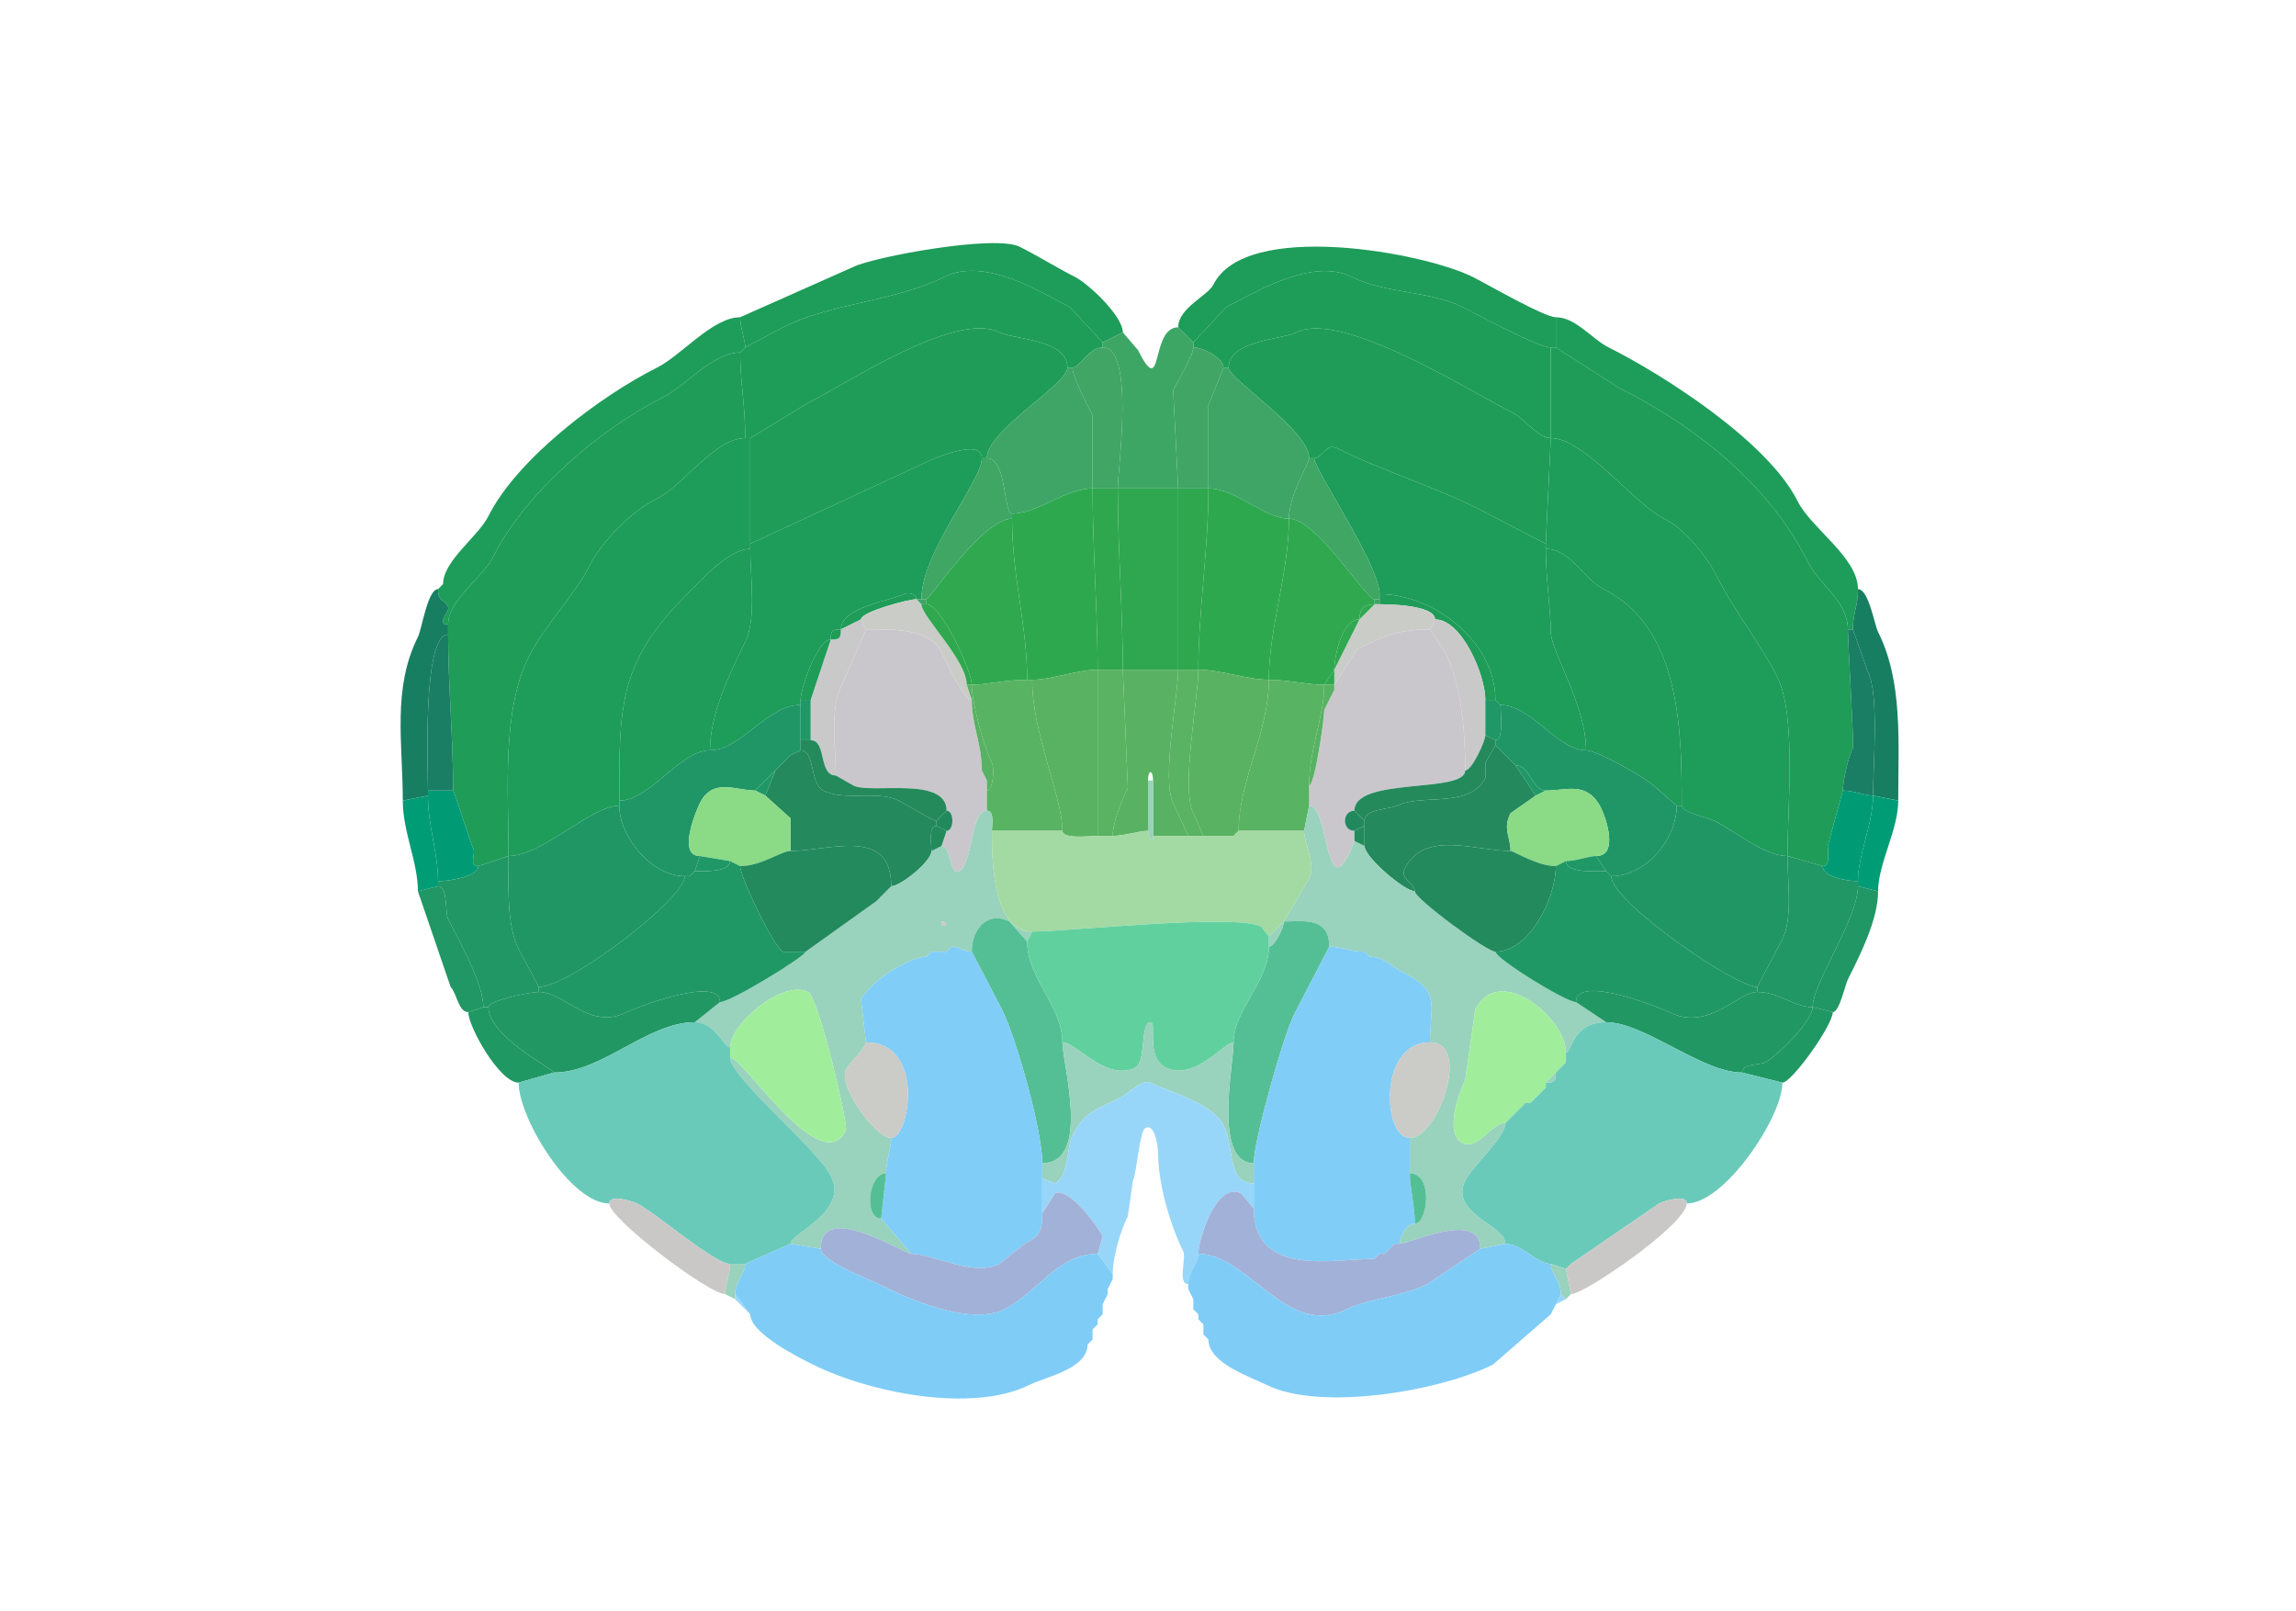 <svg xmlns="http://www.w3.org/2000/svg" viewBox="0 0 456 320"><path fill="#1E9C59" id="MOs1" d="m219 68-6.5-7c-5.153-2.576-16.707-10.147-25-6-9.837 4.918-22.147 5.074-32 10l-7.5 4c0-1.564-1-3.876-1-6l22.5-10c3.887-1.944 28.056-6.472 33-4 3.71 1.855 7.964 4.482 11 6 2.68 1.34 9.5 7.765 9.5 11l-4 2ZM308 69h1v-6c-2.294 0-13.735-6.617-16.5-8-9.872-4.936-45.099-11.302-51.5 1.5-1.134 2.267-7 4.639-7 8.5l3 3 6.5-7c5.735-2.867 17.051-9.975 25-6 6.682 3.34 15.367 2.683 22 6 2.944 1.472 14.988 8 17.5 8Z"/><path fill="#1E9D58" id="MOs2/3" d="M148 87h1l11.5-7c7.946-3.973 29.363-18.318 38-14 2.936 1.468 13.5 1.312 13.5 7h1c1.53 0 3.216-4 6-4v-1l-6.5-7c-5.153-2.576-16.707-10.147-25-6-9.837 4.918-22.147 5.074-32 10l-7.5 4-1 1c0 6.034 1 10.074 1 17ZM244 73c0-5.396 10.65-5.575 13.5-7 8.958-4.48 34.509 11.754 43 16 2.232 1.116 4.962 5 7.5 5V69c-2.512 0-14.556-6.528-17.5-8-6.633-3.317-15.318-2.66-22-6-7.949-3.975-19.265 3.133-25 6l-6.5 7v1c2.02 0 6 2.19 6 4h1Z"/><path fill="#1E9D5A" id="MOp1" d="M87 117c0 2.591 1.161 1.822 2 3.5.46.92-2.578 3.5 0 3.5 0-4.84 6.901-9.303 9-13.5 6.353-12.706 21.377-25.438 33.5-31.5 4.691-2.345 10.067-9 15.5-9l1-1c0-1.564-1-3.876-1-6-5.457 0-11.698 7.6-16.5 10-11.25 5.625-27.794 18.087-33.5 29.5-2.04 4.08-9 8.84-9 13.5l-1 1ZM367 125h1c0-3.481 1-4.328 1-8 0-6.325-9.259-12.019-12-17.5-5.955-11.91-26.907-25.204-37.5-30.5-3.348-1.674-6.569-6-10.5-6v6l12.5 8c14.89 7.445 29.734 18.968 37.5 34.5 2.322 4.645 8 7.925 8 13.5Z"/><path fill="#1F9D58" id="MOs5" d="M195 91h1c0-5.57 16-14.623 16-18 0-5.688-10.564-5.532-13.5-7-8.637-4.318-30.054 10.027-38 14L149 87v21l34.5-16c1.565-.782 11.5-5.19 11.5-1Z"/><path fill="#3EA665" id="ACAd1" d="M222 97h12l-1-19.5c.845-1.69 4-6.846 4-8.5v-1l-3-3c-5.652 0-2.856 14.787-8 4.5l-3-3.5-4 2v1c6.437 0 3 24.237 3 28Z"/><path fill="#1F9D58" id="MOs5" d="M261 91c1.602 0 2.384-3.058 4.5-2 9.053 4.527 18.951 7.475 28 12l13.5 7 1-21c-2.538 0-5.268-3.884-7.5-5-8.491-4.246-34.042-20.48-43-16-2.85 1.425-13.5 1.604-13.5 7 0 2.281 16 12.415 16 18h1Z"/><path fill="#1F9C58" id="MOp2/3" d="m148 69-1 1 1-1Z"/><path fill="#40A565" id="ACAd2/3" d="M217 97h5c0-3.763 3.437-28-3-28-2.784 0-4.47 4-6 4 0 1.876 3.06 7.62 4 9.5V97ZM234 97h6V80.5l3-7.5c0-1.81-3.98-4-6-4 0 1.654-3.155 6.81-4 8.5l1 19.5Z"/><path fill="#1F9C58" id="MOp2/3" d="m355 170 7 2c1.579 0 1-2.855 1-4l3-11c0-1.906 1.099-6.698 2-8.5.233-.466-1-21.339-1-23.5 0-5.575-5.678-8.855-8-13.5-7.766-15.532-22.61-27.055-37.5-34.5L309 69h-1v18c6.637 0 16.457 12.978 22.5 16 4.176 2.088 8.472 7.443 10.5 11.5 3.507 7.014 8.542 13.084 12 20 3.808 7.617 2 25.948 2 35.5ZM101 170l-6 2c-1.951 0-.477-2.454-1-3.5-.624-1.247-3.8-11.5-4-11.5 0-10.157-1-21.226-1-31v-2c0-4.84 6.901-9.303 9-13.5 6.353-12.706 21.377-25.438 33.5-31.5 4.691-2.345 10.067-9 15.5-9 0 6.034 1 10.074 1 17-6 0-12.24 9.37-17.5 12-5.123 2.561-11.014 8.528-13.5 13.5-2.811 5.621-8.835 11.669-12 18-5.385 10.77-4 26.587-4 39.5Z"/><path fill="#3EA566" id="ACAd5" d="M217 97c-5.582 0-10.839 5-16 5-1.766 0-.959-11-5-11 0-5.57 16-14.623 16-18h1c0 1.876 3.06 7.62 4 9.5V97ZM240 97c5.441 0 11.16 6 16 6 0-4.805 4-10.954 4-12 0-5.585-16-15.719-16-18h-1l-3 7.5V97Z"/><path fill="#1E9C5A" id="MOp5" d="M123 160c-5.591 0-15.348 10-22 10 0-12.913-1.385-28.73 4-39.5 3.165-6.331 9.189-12.379 12-18 2.486-4.972 8.377-10.939 13.5-13.5 5.26-2.63 11.5-12 17.5-12h1v22c-4.349 0-9.858 6.358-13 9.5-13.314 13.314-13 22.44-13 40.5v1ZM334 160c0 1.325 5.361 2.43 6.5 3 4.054 2.027 9.887 7 14.5 7 0-9.552 1.808-27.883-2-35.5-3.458-6.916-8.493-12.986-12-20-2.028-4.057-6.324-9.412-10.5-11.5-6.043-3.022-15.863-16-22.5-16l-1 21v1c4.945 0 7.372 5.936 11.5 8 15.42 7.71 15.5 28.558 15.5 43Z"/><path fill="#1D9C5A" id="MOs6a" d="M159 140c-6.728 0-11.754 9-18 9 0-6.899 3.629-14.757 7-21.5 2.281-4.562 1-13.099 1-18.5v-1l34.5-16c1.565-.782 11.5-5.19 11.5-1 0 4.564-12 18.612-12 28h-1c0-1.028-1.621-1.44-2.5-1-2.58 1.29-12.5 2.562-12.5 7-1.747 0-2 .253-2 2-2.657 0-6 9.714-6 12v1ZM298 140c6.108 0 11.305 9 17 9 0-9.084-7-19.561-7-23.5 0-4.065-1-10.748-1-16.5v-1l-13.5-7c-9.049-4.525-18.947-7.473-28-12-2.116-1.058-2.898 2-4.5 2 0 2.202 13 21.237 13 27 10.902 0 23 9.535 23 21l1 1Z"/><path fill="#3FA664" id="ACAd6a" d="M183 119h1c.672 0 11.167-16 17-16v-1c-1.766 0-.959-11-5-11h-1c0 4.564-12 18.612-12 28ZM273 119h1v-1c0-5.763-13-24.798-13-27h-1c0 1.046-4 7.195-4 12 5.516 0 15.192 16 17 16Z"/><path fill="#2FA750" id="PL1" d="M223 133h11V97h-12c0 11.942 1 24.718 1 36Z"/><path fill="#2EA84F" id="PL5" d="M204 135h1c3.842 0 9.009-2 13-2 0-11.23-1-24.095-1-36-5.582 0-10.839 5-16 5v1c0 11.602 3 21.116 3 32Z"/><path fill="#2FA74F" id="PL2/3" d="M218 133h5c0-11.282-1-24.058-1-36h-5c0 11.905 1 24.77 1 36ZM234 133h4c0-11.62 2-23.704 2-36h-6v36Z"/><path fill="#2EA84F" id="PL5" d="M238 133c4.26 0 9.871 2 14 2 0-10.167 4-21.357 4-32-4.84 0-10.559-6-16-6 0 12.296-2 24.38-2 36Z"/><path fill="#2FA850" id="PL6a" d="M204 135c-4.174 0-8.351 1-11 1 0-2.776-6.081-16-9-16v-1c.672 0 11.167-16 17-16 0 11.602 3 21.116 3 32ZM252 135c3.806 0 7.751 1 11 1l2-3c0-2.553 1.492-10 5-10 0-2.041.959-3 3-3v-1c-1.808 0-11.484-16-17-16 0 10.643-4 21.833-4 32Z"/><path fill="#1F9B5A" id="MOp6a" d="M141 149c-5.911 0-11.949 10-18 10 0-18.06-.314-27.186 13-40.5 3.142-3.142 8.651-9.5 13-9.5 0 5.401 1.281 13.938-1 18.5-3.371 6.743-7 14.601-7 21.5ZM333 160h1c0-14.442-.08-35.29-15.5-43-4.128-2.064-6.555-8-11.5-8 0 5.752 1 12.435 1 16.5 0 3.939 7 14.416 7 23.5 2.132 0 11.927 5.427 14 7.5l4 3.5Z"/><path fill="#187E61" id="SSp-m1" d="m88 116-1 1 1-1ZM85 158l-5 1c0-11.343-2.13-22.242 3-32.5.784-1.568 1.924-9.5 4-9.5 0 2.591 1.161 1.822 2 3.5.46.92-2.578 3.5 0 3.5v2c-5.17 0-4 26.972-4 31v1ZM372 158l5 1c0-11.907.926-23.648-4-33.5-.767-1.535-1.845-8.5-4-8.5 0 3.672-1 4.519-1 8l3 8.5c2.246 4.492 1 18.661 1 24.5Z"/><path fill="#1E9C58" id="MOs6b" d="m171 123-4 2c0-4.438 9.92-5.71 12.5-7 .879-.44 2.5-.028 2.5 1-1.566 0-11 2.498-11 4ZM295 139h2c0-11.465-12.098-21-23-21v2c.95 0 11 .015 11 3 5.303 0 10 10.996 10 16Z"/><path fill="#CACCC7" id="cing" d="m192 136 1 3c-1.658 0-5.236-7.972-6-9.5-2.455-4.909-10.226-4.5-15-4.5l-1-2c0-1.502 9.434-4 11-4l1 1c0 2.409 9 11.083 9 16Z"/><path fill="#3FA466" id="ACAd6b" d="M183 120h1v-1h-2l1 1ZM273 120h1v-1h-1v1Z"/><path fill="#CACCC7" id="cing" d="M265 133v3l4.5-7c4.724-2.362 7.724-4 14.5-4l1-2c0-2.985-10.05-3-11-3h-1l-3 3-5 10Z"/><path fill="#2FA84F" id="PL6b" d="M192 136h1c0-2.776-6.081-16-9-16h-1c0 2.409 9 11.083 9 16ZM273 120c-2.041 0-3 .959-3 3l3-3Z"/><path fill="#C9C9CA" id="scwm" d="M161 147c3.224 0 1.507 7 5 7 0-5.213-1.199-13.103 1-17.5l5-11.5-1-2-4 2c0 1.747-.253 2-2 2l-4 12v8Z"/><path fill="#2FA84F" id="PL6b" d="M270 123c-3.508 0-5 7.447-5 10l5-10Z"/><path fill="#C9C9CA" id="scwm" d="M295 146c0 1.122-2.632 7-4 7 0-7.151-.598-16.695-4-23.5l-3-4.5 1-2c5.303 0 10 10.996 10 16v7Z"/><path fill="#1E9C58" id="MOs6b" d="M167 125c-1.747 0-2 .253-2 2 1.747 0 2-.253 2-2Z"/><path fill="#CAC7CC" id="fa" d="m188 165-1 3c1.904 0 1.561 5.97 3.5 5 2.766-1.383 2.178-12 5.5-12v-6l-1-2c0-5.28-2-8.97-2-14-1.658 0-5.236-7.972-6-9.5-2.455-4.909-10.226-4.5-15-4.5l-5 11.5c-2.199 4.397-1 12.287-1 17.5l3.5 2c3.504 1.752 18.5-1.982 18.5 5 1.535 0 1.535 4 0 4ZM269 165v2l-1 2.5c-4.867 9.734-4.084-9.5-8-9.5v-4c1.108 0 3-13.1 3-15l1-2 1-2v-1l4.5-7c4.724-2.362 7.724-4 14.5-4l3 4.5c3.402 6.805 4 16.349 4 23.5 0 4.657-22 1.213-22 8-2.515 0-2.515 4 0 4Z"/><path fill="#1A7E64" id="SSp-m2/3" d="M366 157c2.124 0 4.436 1 6 1 0-5.839 1.246-20.008-1-24.5l-3-8.5h-1c0 2.161 1.233 23.034 1 23.5-.901 1.802-2 6.594-2 8.5ZM85 157h5c0-10.157-1-21.226-1-31-5.17 0-4 26.972-4 31Z"/><path fill="#1E9C58" id="MOs6b" d="M159 139h2l4-12c-2.657 0-6 9.714-6 12Z"/><path fill="#59B262" id="ILA5" d="M211 165c0 1.714 5.594 1 7 1v-33c-3.991 0-9.158 2-13 2 0 10.839 6 23.114 6 30Z"/><path fill="#59B362" id="ILA2/3" d="M218 166h3c0-2.737 1.789-7.078 3-9.5l-1-23.5h-5v33Z"/><path fill="#59B263" id="ILA1" d="M229 166h7l-3-6.5c-2.36-4.719 1-21.465 1-26.5h-11l1 23.5c-1.211 2.422-3 6.763-3 9.5 2.409 0 5.181-1 7-1v-10c0-2.212 1-2.212 1 0v11Z"/><path fill="#59B362" id="ILA2/3" d="M236 166h3l-2-4.5c-2.505-5.01 1-22.711 1-28.5h-4c0 5.035-3.36 21.781-1 26.5l3 6.5Z"/><path fill="#59B262" id="ILA5" d="M239 166h6l1-1c0-9.909 6-19.534 6-30-4.129 0-9.74-2-14-2 0 5.789-3.505 23.49-1 28.5l2 4.5Z"/><path fill="#2FA84F" id="PL6b" d="M263 136h2v-3l-2 3Z"/><path fill="#58B362" id="ILA6a" d="M197 165h14c0-6.886-6-19.161-6-30h-1c-4.174 0-8.351 1-11 1 0 3.458 2.378 12.255 4 15.5.536 1.073.251 5.5-1 5.5v4c1.579 0 1 2.855 1 4ZM246 165h13l1-5v-4c0-7.249 3-13.714 3-20-3.249 0-7.194-1-11-1 0 10.466-6 20.091-6 30Z"/><path fill="#58B263" id="ILA6b" d="M196 155v2c1.251 0 1.536-4.427 1-5.5-1.622-3.245-4-12.042-4-15.5h-1l1 3c0 5.03 2 8.72 2 14l1 2ZM263 141c0 1.9-1.892 15-3 15 0-7.249 3-13.714 3-20h2v1l-1 2-1 2Z"/><path fill="#CACCC7" id="cing" d="m265 137-1 2 1-2Z"/><path fill="#1F9766" id="AId6b" d="M159 147h2v-8h-2v8Z"/><path fill="#CACCC7" id="cing" d="m264 139-1 2 1-2Z"/><path fill="#1F9766" id="AId6b" d="m295 146 2 1c1.714 0 1-5.594 1-7l-1-1h-2v7Z"/><path fill="#209666" id="AId6a" d="M136 174h1l1-1 1-3c-4.592 0-.66-9.179 0-10.5 2.554-5.108 7.163-2.5 11-2.5l4-4 1-1 1-1 1-1 2-1v-9c-6.728 0-11.754 9-18 9-5.911 0-11.949 10-18 10v1c0 6.3 6.476 14 13 14ZM319 173l1 1c6.894 0 13-7.299 13-14l-4-3.5c-2.073-2.073-11.868-7.5-14-7.5-5.695 0-10.892-9-17-9 0 1.406.714 7-1 7v1l4 4c3.005 0 3.171 5 6 5 4.169 0 8.271-1.957 11 3.5.927 1.855 3.556 9.5-1 9.5l2 3Z"/><path fill="#248A5C" id="ORBl6b" d="m269 161 2 2c0-2.378 5.072-2.286 6.5-3 4.862-2.431 14.447.607 17.5-5.5v-3l2-3.5v-1l-2-1c0 1.122-2.632 7-4 7 0 4.657-22 1.213-22 8ZM188 161l-2 2c-.821 0-5.89-3.195-7.5-4-4.189-2.094-10.656.172-15-2-2.671-1.336-1.617-8-4.5-8v-2h2c3.224 0 1.507 7 5 7l3.5 2c3.504 1.752 18.5-1.982 18.5 5Z"/><path fill="#24895D" id="ORBl6a" d="M300 169c-6.922 0-17.115-4.27-21 3.5-1.058 2.116 2 2.898 2 4.5-2.022 0-10-6.758-10-9v-5c0-2.378 5.072-2.286 6.5-3 4.862-2.431 14.447.607 17.5-5.5v-3l2-3.5 4 4 4 6-5 3.5c-1.585 3.17 0 4.632 0 7.5ZM185 169c0 2.073-6.148 7-8 7 0-11.939-12.395-7-20-7v-6.5l-5-4.5 2-5 1-1 1-1 1-1 2-1c2.883 0 1.829 6.664 4.5 8 4.344 2.172 10.811-.094 15 2 1.61.805 6.679 4 7.5 4v1c-1.643 0-1 3.765-1 5Z"/><path fill="#1F9866" id="AIv6a" d="m157 150-1 1 1-1ZM156 151l-1 1 1-1ZM155 152l-1 1 1-1ZM307 157l-2 1-4-6c3.005 0 3.171 5 6 5ZM150 157l2 1 2-5-4 4Z"/><path fill="#CACCC7" id="cing" d="m195 153 1 2-1-2Z"/><path fill="#99D2BD" id="OLF" d="M228 165c0 1.058 1 3.029 1 1v-11h-1v10Z"/><path fill="#8ADA86" id="CLA" d="m145 171 2 1c4.208 0 8.137-3 10-3v-6.5l-5-4.5-2-1c-3.837 0-8.446-2.608-11 2.5-.66 1.321-4.592 10.5 0 10.5l6 1ZM311 171l-2 1c-3.737 0-8.326-3-9-3 0-2.868-1.585-4.33 0-7.5l5-3.5 2-1c4.169 0 8.271-1.957 11 3.5.927 1.855 3.556 9.5-1 9.5-1.564 0-3.876 1-6 1Z"/><path fill="#009B75" id="GU2/3" d="M95 172c0 2.16-6.07 3-8 3 0-5.806-2-10.668-2-17v-1h5c.2 0 3.376 10.253 4 11.5.523 1.046-.951 3.5 1 3.5ZM362 172c0 2.189 5.066 3 7 3 0-5.29 3-11.376 3-17-1.564 0-3.876-1-6-1l-3 11c0 1.145.579 4-1 4Z"/><path fill="#009C75" id="GU1" d="m87 176-4 1c0-5.892-3-11.697-3-18l5-1c0 6.332 2 11.194 2 17v1ZM369 176l4 1c0-5.501 4-12.152 4-18l-5-1c0 5.624-3 11.71-3 17v1Z"/><path fill="#209665" id="AId5" d="M136 174c0 4.492-22.881 22-29 22l-4-7.5c-2.432-4.863-2-12.68-2-18.5 6.652 0 16.409-10 22-10 0 6.3 6.476 14 13 14Z"/><path fill="#99D2BD" id="OLF" d="m299 247-5 1c0-7.809-13.925-1-16-1 0-1.429 1.288-4 3-4 2.528 0 3.766-10-1-10v-7c5.619 0 12.27-19 4-19 0-7.564 2.317-10.091-5.5-14-2.355-1.178-3.646-3-6.5-3l-1-1c-3.047 0-4.462-1-7-1 0-6.03-5.265-5-9-5l5-8.5c1.411-2.822-1-7.079-1-9.5l1-5c3.916 0 3.133 19.234 8 9.5l1-2.5 2 1c0 2.242 7.978 9 10 9 0 1.492 14.292 12 16 12 0 1.347 13.942 10 16 10l6 4c-6.827 0-6.759 6-8 6 0-6.827-13.313-17.874-18-8.5l-2 14c-1.119 2.239-4.284 10.608-.5 12.5 2.997 1.498 5.699-4 8.5-4 0 2.848-6.475 8.451-8 11.5-3.21 6.421 8 8.815 8 12.5Z"/><path fill="#209665" id="AId5" d="M320 174c0 5.074 24.594 22 29 22l5-9.5c2.087-4.173 1-11.544 1-16.5-4.613 0-10.446-4.973-14.5-7-1.139-.57-6.5-1.675-6.5-3h-1c0 6.701-6.106 14-13 14Z"/><path fill="#22895E" id="ORBvl6b" d="m186 164 2 1c1.535 0 1.535-4 0-4l-2 2v1Z"/><path fill="#99D2BD" id="OLF" fill-rule="evenodd" d="M187 183c0 1.93 1.93 0 0 0m-24 65c0-9.703 16.536 1 18 1l-6-7c-3.461 0-2.621-9 1-9 0-2.409 1-5.181 1-7-3.12 0-10.563-10.374-9-13.5.69-1.38 4-4.489 4-5.5l-1-8.5c1.765-3.53 9.548-8.5 13-8.5l1-1h3l1-1c1.674 0 2.326 1 4 1 0-4.619 3.191-8.155 7.5-6l3.5 4 1-2c-7.797 0-8-13.811-8-20 0-1.145.579-4-1-4-3.322 0-2.734 10.617-5.5 12-1.939.97-1.596-5-3.5-5l-2 1c0 2.073-6.148 7-8 7l-1 1-1 1-1 1-14 10c0 .867-14.79 10-17 10l-5 4c4.111 0 5.752 5 7 5 0-4.628 10.436-13.532 15.5-11 2.095 1.048 8.033 26.434 7.5 27.5-4.928 9.856-20.35-14.5-23-14.5 0 3.92 17.323 18.146 20 23.5 3.627 7.254-8 11.38-8 13.5l6 1Z"/><path fill="#22895E" id="ORBvl6b" d="m271 164-2 1c-2.515 0-2.515-4 0-4l2 2v1Z"/><path fill="#238A5C" id="ORBvl6a" d="m187 168-2 1c0-1.235-.643-5 1-5l2 1-1 3ZM269 167l2 1v-4l-2 1v2Z"/><path fill="#A3DAA3" id="DP" d="M205 185c7.101 0 40.265-3.618 45.5-1l1.5 2 3-3 5-8.5c1.411-2.822-1-7.079-1-9.5h-13l-1 1h-16c0 2.029-1 .058-1-1-1.819 0-4.591 1-7 1h-3c-1.406 0-7 .714-7-1h-14c0 6.189.203 20 8 20Z"/><path fill="#58B362" id="ILA6a" d="m246 165-1 1 1-1Z"/><path fill="#228A5D" id="ORBl5" d="m174 179-14 10h-4.5c-1.854-.927-8.5-14.808-8.5-17 4.208 0 8.137-3 10-3 7.605 0 20-4.939 20 7l-1 1-1 1-1 1ZM281 177c0 1.492 14.292 12 16 12 6.722 0 12-10.597 12-17-3.737 0-8.326-3-9-3-6.922 0-17.115-4.27-21 3.5-1.058 2.116 2 2.898 2 4.5Z"/><path fill="#209765" id="AId2/3" d="M96 200h1c0-1.312 8.235-3 10-3v-1l-4-7.5c-2.432-4.863-2-12.68-2-18.5l-6 2c0 2.16-6.07 3-8 3v1c1.993 0 1.35 5.2 2 6.5 2.133 4.266 7 12.788 7 17.5Z"/><path fill="#1F9866" id="AIv6a" d="M145 171c0 2.273-5.226 2-7 2l1-3 6 1ZM311 171c0 2.488 6.101 2 8 2l-2-3c-1.564 0-3.876 1-6 1Z"/><path fill="#209765" id="AId2/3" d="M349 197c4.383 0 7.206 3 11 3 0-4.825 9-17.497 9-24v-1c-1.934 0-7-.811-7-3l-7-2c0 4.956 1.087 12.327-1 16.5l-5 9.5v1Z"/><path fill="#1F9865" id="AIv5" d="M107 197c5.239 0 10.023 7.739 17.5 4 1.722-.861 18.5-7.379 18.5-2 2.21 0 17-9.133 17-10h-4.5c-1.854-.927-8.5-14.808-8.5-17l-2-1c0 2.273-5.226 2-7 2l-1 1h-1c0 4.492-22.881 22-29 22v1ZM349 197c-3.917 0-9.655 7.923-17.5 4-1.663-.831-18.5-7.617-18.5-2-2.058 0-16-8.653-16-10 6.722 0 12-10.597 12-17l2-1c0 2.488 6.101 2 8 2l1 1c0 5.074 24.594 22 29 22v1Z"/><path fill="#1F9866" id="AIv6a" d="m138 173-1 1 1-1Z"/><path fill="#209764" id="AId1" d="m96 200-3 1c-1.97 0-2.274-3.774-3.5-5L83 177l4-1c1.993 0 1.35 5.2 2 6.5 2.133 4.266 7 12.788 7 17.5Z"/><path fill="#24895D" id="ORBl6a" d="m177 176-1 1 1-1Z"/><path fill="#209764" id="AId1" d="m360 200 4 1c1.325 0 2.43-5.361 3-6.5 2.418-4.836 6-11.868 6-17.5l-4-1c0 6.503-9 19.175-9 24Z"/><path fill="#24895D" id="ORBl6a" d="m176 177-1 1 1-1ZM175 178l-1 1 1-1Z"/><path fill="#54BF94" id="AON" d="M211 207c0 4.191 5.782 24-4 24 0-6.512-5.165-24.83-8-30.5l-6-11.5c0-4.619 3.191-8.155 7.5-6l3.5 4c0 7.319 7 12.801 7 20ZM245 207c0 4.465-4.126 24 4 24 0-4.529 5.881-25.262 8-29.5l7-13.5c0-6.03-5.265-5-9-5 0 1.238-1.923 5-3 5 0 7.008-7 12.492-7 19Z"/><path fill="#CAC7CC" id="fa" d="M187 183c0 1.93 1.93 0 0 0Z"/><path fill="#99D2BD" id="OLF" d="M252 186v2c1.077 0 3-3.762 3-5l-3 3Z"/><path fill="#61D09F" id="TTd" d="M211 207c2.807 0 8.692 7.904 14.5 5 2.183-1.091.908-9 3-9 1.325 0-1.005 6.998 3 9 5.693 2.847 11.623-5 13.5-5 0-6.508 7-11.992 7-19v-2l-1.5-2c-5.235-2.618-38.399 1-45.5 1l-1 2c0 7.319 7 12.801 7 20Z"/><path fill="#80CDF8" id="ACB" d="m175 242 6 7c4.449 0 12.235 4.632 17.5 2l5-4c2.996-1.498 3.5-2.536 3.5-6v-10c0-6.512-5.165-24.83-8-30.5l-6-11.5c-1.674 0-2.326-1-4-1l-1 1h-3l-1 1c-3.452 0-11.235 4.97-13 8.5l1 8.5c11.815 0 8.664 19 5 19 0 1.819-1 4.591-1 7l-1 9ZM274 249h1l1-1 1-1h1c0-1.429 1.288-4 3-4 0-3.51-1-7.022-1-10v-7c-5.375 0-6.367-19 4-19 0-7.564 2.317-10.091-5.5-14-2.355-1.178-3.646-3-6.5-3l-1-1c-3.047 0-4.462-1-7-1l-7 13.5c-2.119 4.238-8 24.971-8 29.5v9c0 13.765 15.855 10 24 10l1-1Z"/><path fill="#97D6F9" id="STR" d="m189 188-1 1 1-1ZM185 189l-1 1 1-1ZM271 189l1 1-1-1Z"/><path fill="#219764" id="AIv2/3" d="M138 203c-9.434 0-18.379 10-28 10 0-.654-13-7.193-13-13 0-1.312 8.235-3 10-3 5.239 0 10.023 7.739 17.5 4 1.722-.861 18.5-7.379 18.5-2l-5 4Z"/><path fill="#A0EE9C" id="EPd" d="M145 208v2c2.65 0 18.072 24.356 23 14.5.533-1.066-5.405-26.452-7.5-27.5-5.064-2.532-15.5 6.372-15.5 11ZM300 222l-1 1c-2.801 0-5.503 5.498-8.5 4-3.784-1.892-.619-10.261.5-12.5l2-14c4.687-9.374 18 1.673 18 8.5v2l-1 1-1 1-2 2v1l-1 1-1 1-1 1h-1l-1 1-1 1-1 1Z"/><path fill="#219764" id="AIv2/3" d="M319 203c7.581 0 19.007 10 27 10 0-1.845 3.381-1.441 4.5-2 2.362-1.181 9.5-8.222 9.5-11-3.794 0-6.617-3-11-3-3.917 0-9.655 7.923-17.5 4-1.663-.831-18.5-7.617-18.5-2l6 4Z"/><path fill="#209864" id="AIv1" d="m110 213-7 2c-3.793 0-10-11.121-10-14l3-1h1c0 5.807 13 12.346 13 13ZM346 213l8 2c1.863 0 10-11.4 10-14l-4-1c0 2.778-7.138 9.819-9.5 11-1.119.559-4.5.155-4.5 2Z"/><path fill="#6ACAB9" id="PIR" d="M145 251h3l9-4c0-2.12 11.627-6.246 8-13.5-2.677-5.354-20-19.58-20-23.5v-2c-1.248 0-2.889-5-7-5-9.434 0-18.379 10-28 10l-7 2c0 7.112 10.353 24 18 24 0-1.9 4.565-.468 5.5 0 3.834 1.917 15.382 12 18.5 12Z"/><path fill="#99D2BD" id="OLF" d="m207 234 2.5 1c2.823-1.411 2.321-7.143 3.5-9.5 2.424-4.849 4.961-5.231 9.5-7.5 1.272-.636 4.379-3.81 6-3 3.895 1.948 12.22 3.94 14.5 8.5 2.248 4.496.66 11.5 6 11.5v-4c-8.126 0-4-19.535-4-24-1.877 0-7.807 7.847-13.5 5-4.005-2.002-1.675-9-3-9-2.092 0-.817 7.909-3 9-5.808 2.904-11.693-5-14.5-5 0 4.191 5.782 24-4 24v3Z"/><path fill="#6ACAB9" id="PIR" d="m312 251-1 1-3-1c-2.759 0-5.795-4-9-4 0-3.685-11.21-6.079-8-12.5 1.525-3.049 8-8.652 8-11.5l1-1 1-1 1-1 1-1h1l1-1 1-1 1-1v-1c1.747 0 2-.253 2-2l1-1 1-1v-2c1.241 0 1.173-6 8-6 7.581 0 19.007 10 27 10l8 2c0 6.82-11.466 24-19 24 0-1.9-4.565-.468-5.5 0L312 251Z"/><path fill="#CBCBC7" id="aco" d="M172 207c11.815 0 8.664 19 5 19-3.12 0-10.563-10.374-9-13.5.69-1.38 4-4.489 4-5.5ZM284 207c8.27 0 1.619 19-4 19-5.375 0-6.367-19 4-19Z"/><path fill="#99D2BD" id="OLF" d="m311 211-1 1 1-1ZM310 212l-1 1 1-1ZM309 213l-2 2c1.747 0 2-.253 2-2Z"/><path fill="#97D6F9" id="STR" d="M221 253c0-3.378 1.527-8.555 3-11.5l1-7c.795-1.589 1.28-9.89 2.5-10.5 1.902-.951 2.5 3.784 2.5 5 0 6.052 2.406 14.311 5 19.5.662 1.324-1.207 6.5 1 6.5 0-2.518 2-4.286 2-6 0-2.848 3.588-14.456 8.5-12l2.5 3v-5c-5.34 0-3.752-7.004-6-11.5-2.28-4.56-10.605-6.552-14.5-8.5-1.621-.81-4.728 2.364-6 3-4.539 2.269-7.076 2.651-9.5 7.5-1.179 2.357-.677 8.089-3.5 9.5l-2.5-1v7l2.5-4c2.774-1.387 8.535 6.571 9.5 8.5l-1 3.5 3 4Z"/><path fill="#99D2BD" id="OLF" d="m307 216-1 1 1-1ZM305 218l-1 1 1-1ZM303 219l-1 1 1-1ZM302 220l-1 1 1-1ZM301 221l-1 1 1-1ZM300 222l-1 1 1-1Z"/><path fill="#54BF94" id="AON" d="M176 233c-3.621 0-4.461 9-1 9l1-9ZM280 233c4.766 0 3.528 10 1 10 0-3.51-1-7.022-1-10Z"/><path fill="#A2B1D7" id="SI" d="M163 248c0 2.4 9.603 6.051 11.5 7 5.222 2.611 18.015 8.492 25 5 6.552-3.276 10.523-11 18.5-11l1-3.5c-.965-1.929-6.726-9.887-9.5-8.5l-2.5 4c0 3.464-.504 4.502-3.5 6l-5 4c-5.265 2.632-13.051-2-17.5-2-1.464 0-18-10.703-18-1ZM274 249h1l1-1 1-1h1c2.075 0 16-6.809 16 1l-10.5 7c-5.222 2.611-11.663 2.831-16 5-11.888 5.944-19.561-11-29.5-11 0-2.848 3.588-14.456 8.5-12l2.5 3c0 13.765 15.855 10 24 10l1-1Z"/><path fill="#CAC8C7" id="lot" d="M145 251c0 2.124-1 4.436-1 6-3.189 0-23-14.946-23-18 0-1.9 4.565-.468 5.5 0 3.834 1.917 15.382 12 18.5 12ZM311 252l1 5c2.778 0 23-13.935 23-18 0-1.9-4.565-.468-5.5 0L312 251l-1 1Z"/><path fill="#7FCCF7" id="OT" d="m217 266-1 1c0 4.855-8.46 6.48-11.5 8-11.439 5.72-31.945 1.528-43-4-2.44-1.22-12.5-6.132-12.5-10l-3-4c0-2.483 2-4.026 2-6l9-4 6 1c0 2.4 9.603 6.051 11.5 7 5.222 2.611 18.015 8.492 25 5 6.552-3.276 10.523-11 18.5-11l3 4v1l-1 2v1l-1 2v2l-1 1v1l-1 1v2Z"/><path fill="#99D2BD" id="OLF" d="m277 247-1 1 1-1Z"/><path fill="#7FCCF7" id="OT" d="m239 265 1 1c0 4.751 8.368 7.434 11.5 9 10.71 5.355 34.539 1.23 45-4l11.5-10 1-2 1-2c0-2.518-2-4.286-2-6-2.759 0-5.795-4-9-4l-5 1-10.5 7c-5.222 2.611-11.663 2.831-16 5-11.888 5.944-19.561-11-29.5-11 0 1.714-2 3.482-2 6v1l1 2v2l1 1v1l1 1v2Z"/><path fill="#99D2BD" id="OLF" d="m276 248-1 1 1-1ZM274 249l-1 1 1-1ZM146 257v1l-2-1c0-1.564 1-3.876 1-6h3c0 1.974-2 3.517-2 6ZM312 257l-1 1-1-1c0-2.518-2-4.286-2-6l3 1 1 5ZM312 251l-1 1 1-1Z"/><path fill="#97D6F9" id="STR" d="m221 254-1 2 1-2ZM236 256l1 2-1-2ZM146 258l3 3-3-4v1ZM220 257l-1 2 1-2ZM311 258l-2 1 1-2 1 1ZM309 259l-1 2 1-2ZM237 260l1 1-1-1ZM219 261l-1 1 1-1ZM238 262l1 1-1-1ZM218 263l-1 1 1-1ZM239 265l1 1-1-1ZM217 266l-1 1 1-1Z"/></svg>